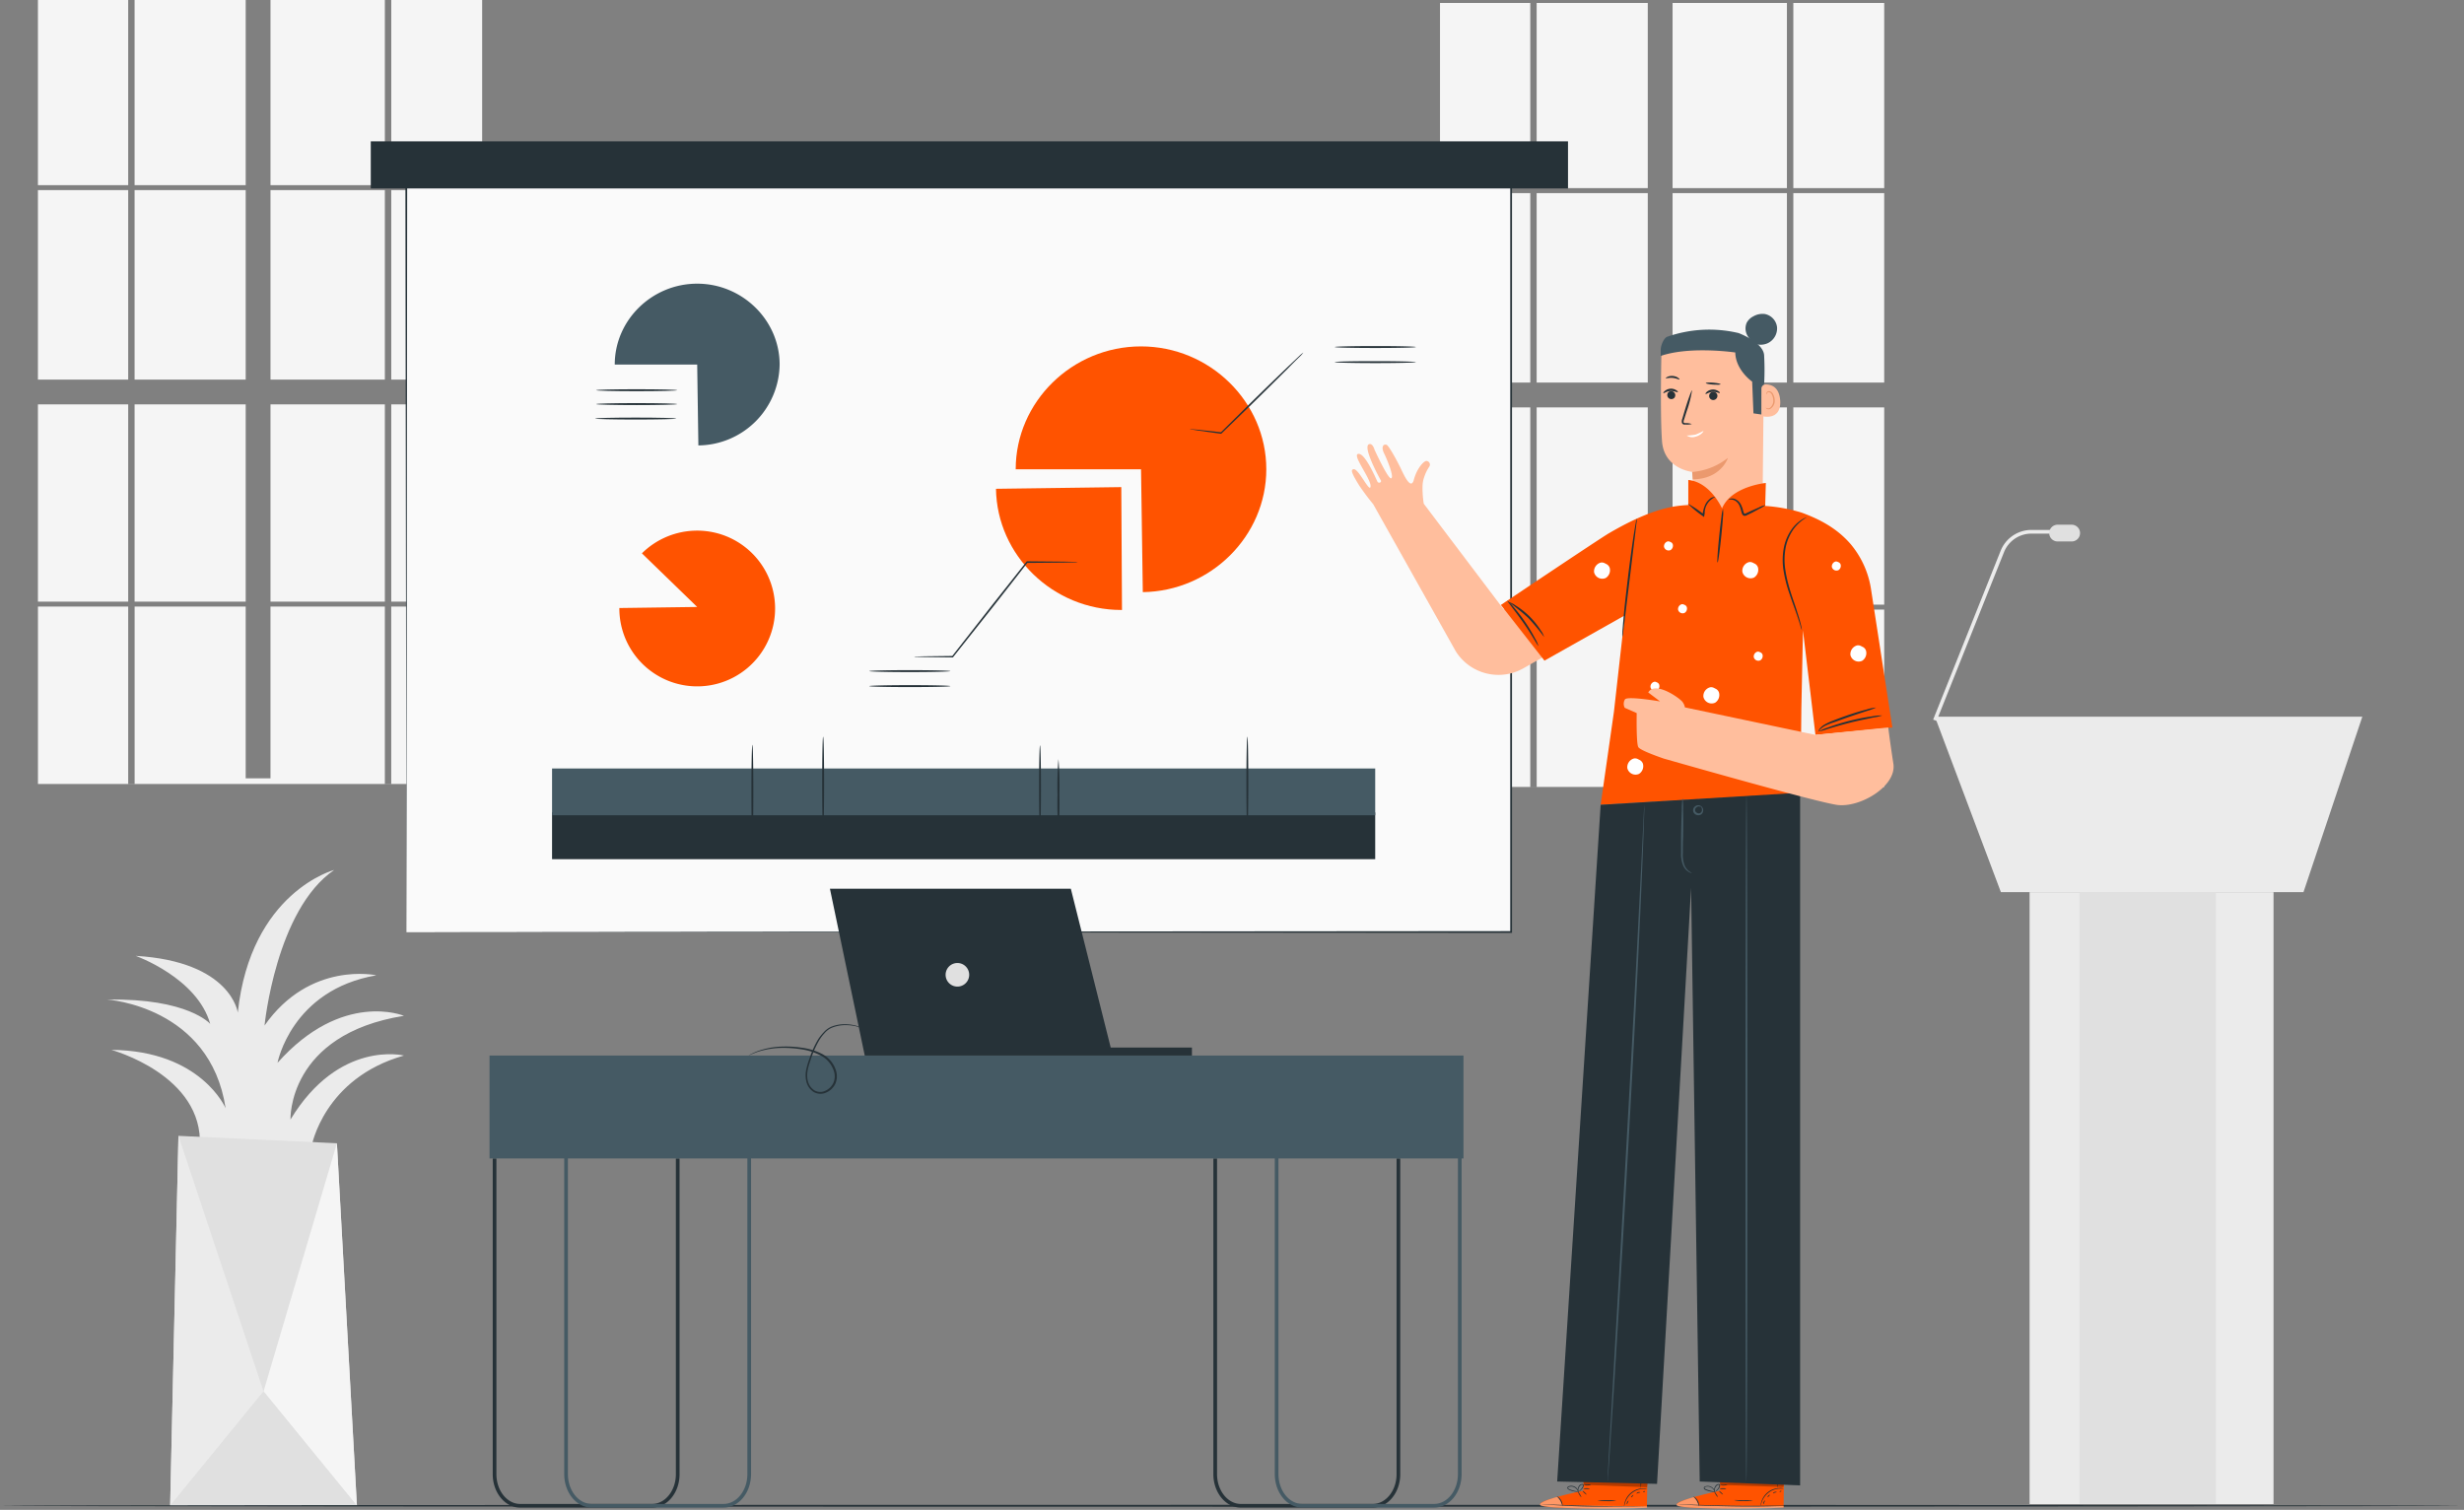 <svg width="612" height="375" fill="none" xmlns="http://www.w3.org/2000/svg"><rect width="100%" height="100%" fill="#808080" stroke="none"/><path d="M504.104 221.576h60.586v151.991h-60.586V221.576Z" fill="#EBEBEB"/><path d="m586.75 177.997-14.618 43.579h-75.158l-16.394-43.579h106.17Z" fill="#EBEBEB"/><path d="m481.001 179.031 16.76-41.923a7.322 7.322 0 0 1 6.82-4.576h5.299v-.916h-5.299a8.245 8.245 0 0 0-7.671 5.19l-16.76 41.923.851.302Z" fill="#EBEBEB"/><path d="M511.061 134.481h3.496a2.078 2.078 0 0 0 1.47-3.55 2.09 2.09 0 0 0-1.47-.615h-3.496a2.09 2.09 0 0 0-2.078 2.087c0 .551.219 1.08.608 1.47.39.389.919.608 1.47.608ZM516.489 221.576h33.904v151.936h-33.904V221.576Z" fill="#E0E0E0"/><path d="M77.384 284.707s3.011-16.907 22.947-22.545c0 0-16.11-4.028-28.183 15.899 0 0-.806-21.135 28.183-25.767 0 0-15.304-6.407-31.405 11.68 0 0 3.423-18.114 24.558-21.739 0 0-16.476-3.661-27.78 12.476 0 0 2.82-28.787 17.309-38.646 0 0-20.733 5.428-23.955 35.424 0 0-1.61-12.677-25.364-14.087 0 0 15.305 5.437 18.518 16.906 0 0-5.428-6.407-25.566-6.041 0 0 25.566 1.611 29.392 26.984 0 0-6.041-14.297-28.376-14.499 0 0 22.948 6.243 21.968 23.955h27.754Z" fill="#EBEBEB"/><path d="M42.261 373.988h46.39l-4.97-90.041-39.36-1.84-2.06 91.881Z" fill="#E0E0E0"/><path d="m83.68 283.947-18.224 61.648 23.194 28.393-4.97-90.041Z" fill="#F5F5F5"/><path d="m42.262 373.988 23.195-28.393-20.586-61.85-.55-1.638" fill="#EBEBEB"/><path d="M42.261 373.988h46.39s-19.497-23.862-22.756-27.862l-.44-.531-23.194 28.393Z" fill="#E0E0E0"/><path d="M33.429 47.222h27.597V94.28H33.43V47.222ZM67.187 0H95.59v45.986H67.187V0ZM67.187 100.44H95.59v48.989H67.187V100.44ZM9.419 0h22.425v45.986H9.42V0ZM67.187 47.222H95.59V94.28H67.187V47.222ZM33.429 0h27.597v45.986H33.43V0ZM33.429 100.44h27.597v48.989H33.43V100.44ZM97.181 47.222h22.572V94.28H97.181V47.222ZM97.181 100.44h22.572v48.989H97.181V100.44ZM31.844 150.655v44.028h1.593v-44.028h27.588v42.655h6.16v-42.655h28.403v44.028h1.584v-44.028h22.581v44.055H9.428v-44.055h22.416ZM9.419 100.44h22.425v48.989H9.42V100.44ZM97.181 0h22.572v45.986H97.181V0ZM9.419 47.222h22.425V94.28H9.42V47.222ZM381.669 47.964h27.597V95.02h-27.597V47.964ZM415.427.742h28.403v45.986h-28.403V.742ZM415.427 101.182h28.403v48.988h-28.403v-48.988ZM357.66.742h22.426v45.986H357.66V.742ZM415.427 47.964h28.403V95.02h-28.403V47.964ZM381.669.742h27.597v45.986h-27.597V.742ZM381.669 101.182h27.597v48.988h-27.597v-48.988ZM445.421 47.964h22.572V95.02h-22.572V47.964ZM445.421 101.182h22.572v48.988h-22.572v-48.988ZM380.084 151.396v44.037h1.593v-44.037h27.588v42.655h6.161v-42.655h28.403v44.037h1.583v-44.037h22.581v44.056H357.659v-44.056h22.425ZM357.66 101.182h22.426v48.988H357.66v-48.988ZM445.421.742h22.572v45.986h-22.572V.742ZM357.66 47.964h22.426V95.02H357.66V47.964Z" fill="#F5F5F5"/><path d="M0 373.988c0 .129 136.87.238 305.677.238 168.806 0 305.722-.109 305.722-.238 0-.128-136.842-.238-305.722-.238-168.88 0-305.677.101-305.677.238Z" fill="#263238"/><path d="M100.953 41.932h274.418v189.593H100.953V41.932Z" fill="#FAFAFA"/><path d="M100.944 231.525c0-1.574.083-74.279.193-189.593l-.193.192h274.4l-.238-.238V231.48l.22-.22-274.427.22 274.427.219h.219V41.648H100.688v.192c.183 115.406.256 188.148.256 189.685Z" fill="#263238"/><path d="M137.119 201.777h204.45v11.615h-204.45v-11.615Z" fill="#263238"/><path d="M137.119 190.866h204.45v11.616h-204.45v-11.616Z" fill="#455A64"/><path d="M309.816 182.976c-.128 0-.238 5.244-.238 11.698 0 6.453.11 11.707.238 11.707s.238-5.245.238-11.707c0-6.463-.101-11.698-.238-11.698ZM204.443 182.976c-.129 0-.238 5.244-.238 11.698 0 6.453.109 11.707.238 11.707.128 0 .247-5.245.247-11.707 0-6.463-.11-11.698-.247-11.698ZM186.876 185.008c-.138 0-.248 5.236-.248 11.698 0 6.462.11 11.698.248 11.698.137 0 .238-5.236.238-11.698 0-6.462-.11-11.698-.238-11.698ZM262.895 188.523a82.203 82.203 0 0 0-.238 8.934 82.273 82.273 0 0 0 .238 8.924c.236-2.968.315-5.947.238-8.924a85.093 85.093 0 0 0-.238-8.934ZM258.318 185.136c-.138 0-.238 4.751-.238 10.618s.1 10.627.238 10.627c.137 0 .238-4.76.238-10.627 0-5.867-.11-10.618-.238-10.618Z" fill="#263238"/><path d="m173.165 150.747-19.332.266a19.346 19.346 0 0 0 11.859 17.954 19.343 19.343 0 0 0 26.444-14.024 19.34 19.34 0 0 0-18.971-23.152 19.504 19.504 0 0 0-13.73 5.638l13.73 13.318Z" fill="#FF5300"/><path d="m173.166 90.536.293 20.092a20.37 20.37 0 0 0 20.183-20.092c0-10.984-9.236-20.082-20.476-20.082-11.241 0-20.476 9.07-20.476 20.082h20.476Z" fill="#455A64"/><path d="M148.067 96.916c0 .128 4.503.238 10.068.238 5.566 0 10.069-.11 10.069-.238s-4.503-.238-10.069-.238c-5.565 0-10.068.1-10.068.238ZM148.067 100.367c0 .128 4.503.238 10.068.238 5.566 0 10.069-.11 10.069-.238s-4.503-.247-10.069-.247c-5.565 0-10.068.109-10.068.247ZM147.827 103.955c0 .128 4.504.238 10.069.238 5.565 0 10.069-.11 10.069-.238s-4.513-.238-10.069-.238c-5.556 0-10.069.1-10.069.238Z" fill="#263238"/><path d="m278.502 120.98-31.122.421c.238 16.586 14.206 30.096 31.122 30.096h.174l-.174-30.517Z" fill="#FF5300"/><path d="M227.059 163.095c.221.042.445.06.669.055l1.903.045 6.948.083h.091l.055-.064 10.261-12.934c3.03-3.872 5.868-7.487 8.238-10.545l-.164.074 9.153-.083 2.563-.055c.306.001.612-.021.915-.064a4.13 4.13 0 0 0-.915-.064l-2.563-.055-9.153-.082h-.028l-.055.082c-2.425 3.048-5.272 6.655-8.329 10.508l-10.179 12.998.146-.073-6.947.082-1.904.046a3.144 3.144 0 0 0-.705.046ZM215.902 166.683c0 .128 4.503.238 10.068.238 5.566 0 10.069-.11 10.069-.238s-4.503-.238-10.069-.238c-5.565 0-10.068.11-10.068.238ZM215.902 170.408c0 .138 4.503.238 10.068.238 5.566 0 10.069-.1 10.069-.238 0-.137-4.503-.238-10.069-.238-5.565 0-10.068.11-10.068.238Z" fill="#263238"/><path d="m283.408 116.55.439 30.517c16.897-.238 30.673-13.94 30.673-30.517 0-16.742-14.041-30.517-31.121-30.517-17.081 0-31.122 13.775-31.122 30.517h31.131Z" fill="#FF5300"/><path d="M295.564 106.573c.173.065.355.105.54.119l1.547.256 5.593.778h.091l.064-.073 7.469-7.231c3.588-3.515 6.81-6.71 9.154-9.044a109.206 109.206 0 0 1 2.746-2.746c.35-.325.672-.68.961-1.062-.389.274-.753.58-1.089.916l-2.829 2.672a933.778 933.778 0 0 0-9.217 8.943l-7.396 7.323.165-.055-5.611-.622-1.557-.138c-.439-.055-.631-.064-.631-.036ZM331.527 86.188c0 .138 4.512.238 10.068.238s10.069-.1 10.069-.238c0-.137-4.513-.238-10.069-.238-5.556 0-10.068.11-10.068.238ZM331.527 89.941c0 .128 4.512.238 10.068.238s10.069-.11 10.069-.238-4.513-.238-10.069-.238c-5.556 0-10.068.082-10.068.238ZM92.092 35.112h297.366V46.81H92.092V35.112ZM308.202 374.446h32.76c3.762 0 6.829-3.726 6.829-8.312v-78.407h-.916v78.407c0 4.074-2.654 7.396-5.913 7.396h-32.76c-3.258 0-5.913-3.322-5.913-7.396v-78.407h-.915v78.407c0 4.586 3.084 8.312 6.828 8.312ZM129.2 374.446h32.76c3.762 0 6.828-3.726 6.828-8.312v-78.407h-.915v78.407c0 4.074-2.655 7.396-5.913 7.396H129.2c-3.259 0-5.904-3.322-5.904-7.396v-78.407h-.915v78.407c0 4.586 3.057 8.312 6.819 8.312Z" fill="#263238"/><path d="M121.585 262.171H363.49v25.556H121.585v-25.556ZM323.444 374.446h32.769c3.762 0 6.819-3.726 6.819-8.312v-78.407h-.915v78.407c0 4.074-2.655 7.396-5.904 7.396h-32.769c-3.259 0-5.904-3.322-5.904-7.396v-78.407h-.915v78.407c0 4.586 3.057 8.312 6.819 8.312ZM146.958 374.446h32.759c3.772 0 6.829-3.726 6.829-8.312v-78.407h-.915v78.407c0 4.074-2.655 7.396-5.914 7.396h-32.759c-3.259 0-5.904-3.322-5.904-7.396v-78.407h-.916v78.407c0 4.586 3.058 8.312 6.82 8.312Z" fill="#455A64"/><path d="M296.048 262.171v-1.996h-20.174l-9.904-39.442h-59.835l8.649 41.438h81.264Z" fill="#263238"/><path d="M237.85 245.035a2.929 2.929 0 1 1 0-5.857 2.929 2.929 0 0 1 0 5.857Z" fill="#E0E0E0"/><path d="M185.942 262.171s.76-.376 2.206-.916a20.764 20.764 0 0 1 6.334-.998 27.613 27.613 0 0 1 4.43.339c1.696.223 3.34.737 4.861 1.52a6.637 6.637 0 0 1 3.405 4.109c.249.911.182 1.88-.193 2.746a4.027 4.027 0 0 1-2.059 1.968 2.884 2.884 0 0 1-2.746-.192 3.81 3.81 0 0 1-1.529-2.297c-.467-1.831.183-3.735.76-5.41a23.967 23.967 0 0 1 2.05-4.659c.395-.657.858-1.271 1.383-1.831a4.895 4.895 0 0 1 1.647-1.244 8.855 8.855 0 0 1 3.533-.696c.926-.003 1.848.107 2.746.329.765.212 1.5.52 2.188.916a2.47 2.47 0 0 0-.503-.366 7.057 7.057 0 0 0-1.63-.687 10.859 10.859 0 0 0-2.746-.421 8.943 8.943 0 0 0-3.661.65 5.379 5.379 0 0 0-1.776 1.3 11.933 11.933 0 0 0-1.455 1.83 24.055 24.055 0 0 0-2.124 4.724 19.637 19.637 0 0 0-.805 2.691 6.783 6.783 0 0 0 0 2.974 4.308 4.308 0 0 0 1.73 2.591 3.368 3.368 0 0 0 3.176.229 4.472 4.472 0 0 0 2.316-2.206c.423-.98.498-2.075.21-3.103a7.017 7.017 0 0 0-3.661-4.376 15.24 15.24 0 0 0-4.97-1.482 25.902 25.902 0 0 0-4.495-.275 19.527 19.527 0 0 0-6.407 1.153c-.555.206-1.096.448-1.62.723a2.48 2.48 0 0 0-.595.367Z" fill="#263238"/><path d="m427.187 370.254.192-8.421 15.772.256-.147 12.33h-.979c-4.357.165-22.17.558-25.071-.375-3.231-.989 10.233-3.79 10.233-3.79Z" fill="#FF5300"/><path opacity=".4" d="M420.607 371.865s-4.723 1.281-4.147 2.059c.577.778 18.591 1.071 26.545.504v-.357l-21.053-.156s-.43-2.004-1.345-2.05Z" fill="#fff"/><path d="M443.234 374.053a1.142 1.142 0 0 1-.274 0h-.778l-2.865.073c-2.426.055-5.776.073-9.474 0-3.698-.073-7.048-.174-9.474-.302l-2.865-.165-.778-.055h-.265 1.052l2.865.11c2.426.082 5.767.183 9.465.238 3.698.055 7.048.055 9.465 0h3.926v.101Z" fill="#263238"/><path d="M421.971 374.153a6.795 6.795 0 0 0-.513-1.373 6.762 6.762 0 0 0-.915-1.117 2.2 2.2 0 0 1 1.126 1.016c.276.438.384.962.302 1.474ZM426.665 371.865s-.265-.247-.494-.614c-.229-.366-.366-.686-.32-.713.045-.028.256.247.485.613.162.21.274.454.329.714ZM427.948 371.215s-.284-.138-.549-.385c-.266-.247-.458-.485-.421-.521.036-.037.283.137.549.384.265.247.458.476.421.522ZM428.781 369.732a1.831 1.831 0 0 1-.824.092 1.778 1.778 0 0 1-.824-.101c.266-.087.546-.118.824-.092.279-.026.56.008.824.101ZM429.073 368.689a1.644 1.644 0 0 1-.915.256 1.666 1.666 0 0 1-.915-.146c.304-.029.611-.029.915 0 .301-.064.608-.101.915-.11Z" fill="#263238"/><path d="M426.145 370.482a2.84 2.84 0 0 1-1.007 0 5.711 5.711 0 0 1-1.08-.247 4.263 4.263 0 0 1-.613-.265.555.555 0 0 1-.247-.321.402.402 0 0 1 .164-.402 1.834 1.834 0 0 1 2.289.576c.153.204.262.438.32.687v.274a2.952 2.952 0 0 0-.448-.915 1.832 1.832 0 0 0-.852-.577 1.587 1.587 0 0 0-1.208.064c-.165.119-.11.312.073.422.178.1.365.183.559.247.341.12.689.218 1.043.293.623.128 1.007.128 1.007.164Z" fill="#263238"/><path d="M425.888 370.529a.91.91 0 0 1-.11-.705c.036-.267.137-.522.293-.741a1.034 1.034 0 0 1 .851-.504.411.411 0 0 1 .302.476.974.974 0 0 1-.183.449c-.128.226-.292.43-.485.604-.157.182-.359.32-.586.402 0 0 .202-.173.486-.494.17-.182.318-.385.439-.604.137-.21.247-.595 0-.641-.247-.045-.522.22-.677.421a1.5 1.5 0 0 0-.293.65 2.638 2.638 0 0 0-.037.687ZM442.978 369.732s-.449-.046-1.163 0a4.935 4.935 0 0 0-4.183 3.222c-.256.678-.284 1.135-.32 1.126a.955.955 0 0 1 0-.32c.036-.287.1-.569.192-.842a4.758 4.758 0 0 1 4.302-3.323c.286-.032.575-.032.861 0a.876.876 0 0 1 .311.137Z" fill="#263238"/><path d="M441.449 363.142c.093 1.077.121 2.159.082 3.24a28.876 28.876 0 0 1-.1 3.249 27.738 27.738 0 0 1-.092-3.249 27.38 27.38 0 0 1 .11-3.24ZM435.353 372.625a8.723 8.723 0 0 1-2.307.192 8.447 8.447 0 0 1-2.307-.22c0-.055 1.035 0 2.307 0s2.307-.027 2.307.028ZM438.419 372.671s-.091.219-.201.457c-.11.238-.165.44-.22.43-.055-.009-.082-.247.046-.512.128-.266.339-.412.375-.375ZM439.608 371.242s-.073.202-.238.357c-.164.156-.329.266-.366.229-.036-.036.064-.201.238-.366.174-.165.33-.256.366-.22ZM441.285 370.602c0 .055-.22.046-.458.128-.238.082-.403.201-.439.165-.037-.037.091-.257.384-.348.293-.092.531.009.513.055ZM442.475 370.309c0 .046-.073.128-.202.174-.128.045-.256.055-.274 0-.018-.055.073-.128.21-.174.138-.046.248-.046.266 0Z" fill="#263238"/><path opacity=".3" d="m442.967 369.311-15.762-.513.055-1.895 15.844 1.41-.137.998Z" fill="#000"/><path d="m393.246 370.236.238-8.422 15.781.339-.22 12.33h-.979c-4.357.155-22.17.448-25.062-.495-3.176-1.016 10.242-3.752 10.242-3.752Z" fill="#FF5300"/><path opacity=".4" d="M386.712 371.81s-4.732 1.254-4.165 2.041c.568.787 18.591 1.163 26.545.632v-.357l-21.053-.256s-.412-2.005-1.327-2.06Z" fill="#fff"/><path d="M409.33 374.126h-1.053l-2.874.064h-9.474c-3.698 0-7.048-.211-9.464-.348l-2.865-.183-.778-.055h-.275 1.053l2.874.119c2.416.101 5.766.22 9.464.293 3.698.073 7.039.091 9.465.091h3.661l.266.019Z" fill="#263238"/><path d="M388.056 374.117a5.772 5.772 0 0 0-.503-1.383 6.496 6.496 0 0 0-.916-1.116c.483.193.879.554 1.117 1.016.279.44.387.968.302 1.483ZM392.763 371.865c-.046 0-.257-.247-.486-.614-.228-.366-.366-.686-.32-.713.046-.028.266.247.485.613.22.366.366.714.321.714ZM394.053 371.196c0 .046-.274-.128-.54-.375-.265-.247-.458-.485-.421-.531.037-.046.284.138.549.385.266.247.449.485.412.521ZM394.895 369.732a1.932 1.932 0 0 1-.824.083 1.774 1.774 0 0 1-.823-.101 3.424 3.424 0 0 1 1.647 0v.018ZM395.198 368.679c-.27.181-.591.271-.916.257a1.686 1.686 0 0 1-.915-.147c.303-.044.61-.059.915-.046a6.24 6.24 0 0 1 .916-.064Z" fill="#263238"/><path d="M392.258 370.464c-.337.053-.68.053-1.016 0a5.802 5.802 0 0 1-1.071-.265 2.715 2.715 0 0 1-.613-.266.559.559 0 0 1-.248-.32.407.407 0 0 1 .165-.403 1.832 1.832 0 0 1 2.289.595c.15.201.256.432.311.678a.53.53 0 0 1 0 .274 3.067 3.067 0 0 0-.449-.869 1.824 1.824 0 0 0-.851-.586 1.578 1.578 0 0 0-1.208.064c-.165.11-.11.302.073.412.177.104.364.189.558.256.34.125.689.223 1.044.293.631.091 1.016.101 1.016.137Z" fill="#263238"/><path d="M391.993 370.51a1.09 1.09 0 0 1-.101-.714c.038-.264.138-.515.293-.732a1.015 1.015 0 0 1 .851-.495.39.39 0 0 1 .251.169.38.38 0 0 1 .051.298c-.024.164-.083.32-.174.458a3.433 3.433 0 0 1-.494.595c-.159.18-.36.318-.586.403 0 0 .202-.174.486-.495.168-.181.316-.38.439-.595.146-.21.247-.595 0-.65-.247-.055-.513.22-.677.421a1.5 1.5 0 0 0-.293.65 3.76 3.76 0 0 0-.046.687ZM409.092 369.796s-.448-.045-1.162 0a4.968 4.968 0 0 0-4.202 3.213c-.256.668-.293 1.126-.329 1.117a1.232 1.232 0 0 1 0-.321c.031-.287.095-.569.192-.842a4.773 4.773 0 0 1 4.32-3.295c.286-.031.575-.031.861 0 .112.027.22.07.32.128Z" fill="#263238"/><path d="M407.6 363.197c.081 1.081.102 2.166.064 3.249a31.587 31.587 0 0 1-.119 3.241 27.6 27.6 0 0 1-.073-3.241c-.022-1.085.02-2.17.128-3.249ZM401.421 372.652a8.473 8.473 0 0 1-2.307.183 9.135 9.135 0 0 1-2.307-.229c0-.054 1.044 0 2.307 0s2.307-.009 2.307.046ZM404.515 372.716s-.092.22-.201.449c-.11.228-.165.439-.22.439-.055 0-.083-.247.055-.522.137-.274.329-.403.366-.366ZM405.715 371.288s-.073.202-.238.366c-.164.165-.329.257-.366.22-.036-.036.064-.201.238-.357.174-.155.33-.265.366-.229ZM407.389 370.666c0 .046-.22.046-.449.119-.228.073-.402.201-.448.165-.046-.037.101-.257.384-.348.284-.092.531.009.513.064ZM408.589 370.373c0 .055-.073.128-.211.174-.137.045-.247.045-.265 0-.018-.046.073-.129.201-.174.128-.046.257-.046.275 0Z" fill="#263238"/><path opacity=".3" d="m409.082 369.375-15.762-.595.064-1.894 15.845 1.492-.147.997Z" fill="#000"/><path d="M336.112 116.55c1.217-.503 4.109 6.05 4.302 4.275.192-1.776-4.467-7.598-3.167-8.064 1.684-.623 4.576 6.297 4.878 6.855.302.559 1.117.174.833-.32-.421-.723-4.576-8.348-2.929-8.961.916-.348 1.373 1.355 1.373 1.355s3.378 7.423 4.147 7.103c.769-.321-1.053-4.751-1.776-6.197-.723-1.446-.32-2.353.577-2.142.604.146 2.929 4.522 3.615 5.977.687 1.455 2.481 5.446 3.195 2.746.714-2.7 2.288-4.503 3.057-4.696a.917.917 0 0 1 .75 1.474 10.32 10.32 0 0 0-1.226 2.526 6.845 6.845 0 0 0-.412 2.225 24.122 24.122 0 0 0 .302 4.402l19.872 26.271 8.238-4.952 7.671 13.29-11.067 6.28a12.524 12.524 0 0 1-16.769-4.238l-20.503-36.532a57.295 57.295 0 0 1-3.552-4.768c-2.178-3.524-1.867-3.726-1.409-3.909ZM429.925 134.792a8.53 8.53 0 0 1-9.218-8.238c-.183-4.649-.347-9.345-.347-9.345s-7.039-.659-7.552-7.625c-.512-6.966-.128-22.636-.128-22.636l-.22-.055a24.323 24.323 0 0 1 24.595 1.19l1.08.732-.366 37.529a8.52 8.52 0 0 1-7.844 8.448Z" fill="#FFBE9D"/><path d="M415.864 98.81a1.013 1.013 0 0 0-.074-1.378 1.018 1.018 0 0 0-1.381-.031 1.01 1.01 0 0 0-.22 1.1 1.01 1.01 0 0 0 .556.55 1.014 1.014 0 0 0 1.119-.24Z" fill="#263238"/><path d="M413.146 97.639c.11.11.769-.458 1.73-.522s1.684.394 1.831.266c.146-.129-.073-.275-.394-.486a2.333 2.333 0 0 0-1.437-.357 2.383 2.383 0 0 0-1.373.568c-.329.256-.421.476-.357.53ZM424.964 97.493a1.016 1.016 0 1 0 1.172 1.659 1.016 1.016 0 0 0-1.172-1.66Z" fill="#263238"/><path d="M423.626 97.85c.11.118.769-.45 1.73-.513.961-.064 1.684.384 1.785.256.101-.128-.073-.265-.393-.485a2.401 2.401 0 0 0-1.438-.357 2.356 2.356 0 0 0-1.373.568c-.283.256-.375.485-.311.53ZM420.213 105.319a4.343 4.343 0 0 0-1.574-.238c-.247 0-.449-.055-.476-.193a1.34 1.34 0 0 1 .137-.723c.201-.65.412-1.309.632-2.004a28.036 28.036 0 0 0 1.336-5.227c-.146 0-.979 2.224-1.831 5.071l-.595 2.005a1.618 1.618 0 0 0-.073 1.052.64.64 0 0 0 .458.376c.143.02.287.02.43 0a4.764 4.764 0 0 0 1.556-.119Z" fill="#263238"/><path d="M414.117 83.634a31.672 31.672 0 0 1 17.703-.915s6.041 2.233 6.343 5.437a66.03 66.03 0 0 1-.073 8.522h-.376l.156 6.325-2.352-.339-.321-7.88s-4.11-2.83-4.192-7.241c-2.005-.275-11.826-1.428-18.517.86v-1.556c-.019-.915.705-2.874 1.629-3.213Z" fill="#455A64"/><path d="M420.286 117.227a16.48 16.48 0 0 0 8.888-3.505s-1.656 5.263-8.723 5.327l-.165-1.822Z" fill="#EB996E"/><path d="M423.683 95.15c0 .128.796.302 1.831.375 1.034.073 1.83.046 1.83-.092 0-.137-.787-.302-1.785-.384-.997-.083-1.858-.037-1.876.1ZM413.741 93.923c.065.128.806-.165 1.73-.073.925.091 1.593.503 1.676.394.082-.11-.541-.77-1.63-.87-1.089-.1-1.858.458-1.776.55Z" fill="#263238"/><path d="M418.949 108.175a2.507 2.507 0 0 0 2.288.247c1.309-.357 1.959-1.318 1.831-1.382a16.19 16.19 0 0 1-1.968.915c-.711.124-1.43.197-2.151.22Z" fill="#fff"/><path d="M436.177 85.84a8.944 8.944 0 0 1-2.151-2.471 3.611 3.611 0 0 1-.201-3.176 3.77 3.77 0 0 1 1.684-1.63 4.524 4.524 0 0 1 2.81-.576 3.769 3.769 0 0 1 3.058 3.286 4.073 4.073 0 0 1-2.252 3.936 4.404 4.404 0 0 1-4.577-.531" fill="#455A64"/><path d="M437.495 96.54a1.065 1.065 0 0 1 1.007-1.061c1.309 0 3.432.485 3.661 4.073.284 5.135-4.65 3.854-4.668 3.707-.018-.146-.009-4.723 0-6.718Z" fill="#FFBE9D"/><path d="M438.602 101.245s.092.055.247.119a.91.91 0 0 0 .669 0 2.216 2.216 0 0 0 .915-2.04 2.916 2.916 0 0 0-.33-1.264 1.004 1.004 0 0 0-.704-.65.46.46 0 0 0-.513.275c-.064.146 0 .247-.055.256-.055.01-.11-.082-.082-.293a.6.6 0 0 1 .409-.46.668.668 0 0 1 .259-.034 1.257 1.257 0 0 1 .979.741c.244.434.379.921.394 1.419a2.344 2.344 0 0 1-1.181 2.288.974.974 0 0 1-.824-.091c-.174-.147-.201-.256-.183-.266Z" fill="#EB996E"/><path d="M419.334 125.429c-3.286.192-8.806.631-19.707 7.011-2.389 1.391-26.847 17.812-26.847 17.812l10.828 13.831 19.945-11.24-2.682 23.881-3.304 23.131 49.63-2.82.219-21.052.403-19.396 3.094 25.931 19.112-1.831-5.272-34.123a22.763 22.763 0 0 0-5.035-11.351c-3.286-3.844-7.487-6.169-12.274-7.908a40.505 40.505 0 0 0-9.007-1.648l.155-5.702s-8.595.805-10.883 6.325c0 0-2.856-6.527-8.375-7.067v6.216Z" fill="#FF5300"/><path d="M448.817 128.45a.903.903 0 0 0-.302.1 4.373 4.373 0 0 0-.814.403 8.818 8.818 0 0 0-2.481 2.224 11.779 11.779 0 0 0-2.087 4.531 16.391 16.391 0 0 0-.137 6.042 33.644 33.644 0 0 0 1.51 5.858c.586 1.757 1.172 3.313 1.629 4.631a71.54 71.54 0 0 1 1.026 3.131c.089.395.214.781.375 1.153a5.404 5.404 0 0 0-.192-1.199c-.174-.769-.467-1.831-.916-3.195-.796-2.672-2.325-6.26-2.965-10.434a16.4 16.4 0 0 1 .091-5.886 12.132 12.132 0 0 1 1.922-4.384 10.782 10.782 0 0 1 3.341-2.975ZM402.96 158.189c.108-.377.175-.763.201-1.154.101-.842.238-1.894.394-3.148.329-2.747.778-6.408 1.263-10.38.485-3.973.915-7.625 1.263-10.389.146-1.255.274-2.307.375-3.14.069-.384.103-.773.101-1.163a4.617 4.617 0 0 0-.284 1.126c-.137.742-.32 1.831-.531 3.131a311.737 311.737 0 0 0-1.4 10.38c-.485 4.064-.916 7.734-1.126 10.407a113.71 113.71 0 0 0-.247 3.158 5.22 5.22 0 0 0-.009 1.172ZM429.311 124.12a2.316 2.316 0 0 1 1.611.21c.516.306.918.772 1.144 1.327.144.333.263.676.357 1.026 0 .192.101.375.147.567.045.243.152.47.311.659a.592.592 0 0 0 .421.211c.138.003.275-.022.403-.074.21-.091.366-.183.549-.265l1.016-.494 1.693-.916a6.85 6.85 0 0 0 1.52-.915 6.239 6.239 0 0 0-1.657.604l-1.748.769-1.026.476-.521.247c-.174.055-.238.055-.312 0a4.026 4.026 0 0 1-.347-1.025 6.81 6.81 0 0 0-.412-1.089 2.958 2.958 0 0 0-1.382-1.428 1.918 1.918 0 0 0-1.337-.156c-.32.119-.448.247-.43.266ZM419.214 125.081a25.965 25.965 0 0 0 3.726 3.094l.311.238.064-.385c0-.155.055-.32.091-.485a4.288 4.288 0 0 1 2.664-4.101 1.833 1.833 0 0 0-1.492.559 3.78 3.78 0 0 0-1.062 1.409 8.305 8.305 0 0 0-.586 2.041l-.082.495.375-.147a25.735 25.735 0 0 0-4.009-2.718ZM426.564 139.708s.055-.046.119-.165c.184-.668.531-3.304.852-6.462.192-1.831.329-3.506.412-4.723a8.305 8.305 0 0 0 0-1.968 8.136 8.136 0 0 0-.367 1.931 152.928 152.928 0 0 0-.558 4.714c-.32 3.158-.512 5.812-.476 6.499.009.101 0 .165.018.174ZM451.682 181.685a14.091 14.091 0 0 0 2.316-.64c1.409-.44 3.368-1.016 5.556-1.565 2.187-.55 4.183-.916 5.629-1.255a13.42 13.42 0 0 0 2.343-.521c-.804-.03-1.609.035-2.398.192a54.97 54.97 0 0 0-11.24 2.828 10.7 10.7 0 0 0-2.206.961Z" fill="#263238"/><path d="M465.98 175.727a9.759 9.759 0 0 0-2.288.466 67.085 67.085 0 0 0-5.373 1.657 74.53 74.53 0 0 0-2.902 1.08c-.802.289-1.577.647-2.316 1.071-1.3.778-1.583 1.831-1.519 1.776a5.1 5.1 0 0 1 1.693-1.483c.742-.363 1.51-.669 2.298-.915l2.901-1.044c2.069-.723 3.945-1.336 5.318-1.785a12.458 12.458 0 0 0 2.188-.823ZM382.099 160.422a7.448 7.448 0 0 0-.815-1.83 41.467 41.467 0 0 0-2.498-4.138 40.632 40.632 0 0 0-2.966-3.826 7.146 7.146 0 0 0-1.419-1.419c-.101.092 1.831 2.417 3.991 5.492 2.16 3.076 3.579 5.822 3.707 5.721Z" fill="#263238"/><path d="M383.527 158.216a5.302 5.302 0 0 0-.842-1.656 19.98 19.98 0 0 0-2.81-3.488 19.587 19.587 0 0 0-3.515-2.746 5.427 5.427 0 0 0-1.666-.824 52.974 52.974 0 0 1 4.852 3.936 51.924 51.924 0 0 1 3.981 4.778Z" fill="#263238"/><path d="M435.718 139.937a1.576 1.576 0 0 1 .915.989 2.276 2.276 0 0 1-.97 2.517 2.087 2.087 0 0 1-2.902-1.446 2.245 2.245 0 0 1 1.657-2.39c.336-.055.681.003.98.165l.32.165ZM462.556 160.624a1.574 1.574 0 0 1 .916.988 2.26 2.26 0 0 1-.971 2.517 2.1 2.1 0 0 1-2.505-.617 2.088 2.088 0 0 1-.396-.829 2.247 2.247 0 0 1 .395-1.5 2.246 2.246 0 0 1 1.271-.889c.332-.056.674.002.97.165l.32.165ZM398.895 140.047a1.659 1.659 0 0 1 .915.988 2.278 2.278 0 0 1-.979 2.517 2.093 2.093 0 0 1-1.796-.031 2.106 2.106 0 0 1-.713-.582 2.099 2.099 0 0 1-.393-.833 2.265 2.265 0 0 1 1.666-2.38c.335-.058.679-.003.98.156l.32.165ZM407.151 188.706a1.64 1.64 0 0 1 .916.989 2.283 2.283 0 0 1-.98 2.517 2.097 2.097 0 0 1-2.901-1.446 2.257 2.257 0 0 1 1.665-2.389c.336-.055.681.003.98.164l.32.165Z" fill="#fff"/><path d="M438.557 188.706a1.604 1.604 0 0 1 .915.989 2.271 2.271 0 0 1-.979 2.517 2.096 2.096 0 0 1-1.79-.037 2.09 2.09 0 0 1-1.103-1.409 2.244 2.244 0 0 1 1.657-2.389c.336-.056.68.002.979.164l.321.165Z" fill="#FAFAFA"/><path d="M426.043 171.022a1.606 1.606 0 0 1 .916.988 2.264 2.264 0 0 1-.97 2.518 2.107 2.107 0 0 1-.902.187 2.096 2.096 0 0 1-2-1.634 2.242 2.242 0 0 1 1.666-2.38c.332-.059.673-.004.97.156l.32.165ZM418.465 150.253a.913.913 0 0 1 .503.558 1.265 1.265 0 0 1-.549 1.41 1.172 1.172 0 0 1-1.629-.805 1.273 1.273 0 0 1 .915-1.346.915.915 0 0 1 .549.092l.211.091ZM414.977 134.646a.917.917 0 0 1 .504.558 1.28 1.28 0 0 1-.55 1.41 1.167 1.167 0 0 1-1.406-.34 1.18 1.18 0 0 1-.223-.465 1.274 1.274 0 0 1 .915-1.346.917.917 0 0 1 .55.092l.21.091ZM437.266 162.033a.917.917 0 0 1 .504.559c.07.263.054.541-.045.794a1.273 1.273 0 0 1-.504.615 1.181 1.181 0 0 1-1.007-.015 1.167 1.167 0 0 1-.623-.79 1.27 1.27 0 0 1 .916-1.346.915.915 0 0 1 .549.092l.21.091ZM456.662 139.644a.917.917 0 0 1 .504.558 1.258 1.258 0 0 1-.549 1.41 1.19 1.19 0 0 1-1.007-.024 1.181 1.181 0 0 1-.623-.791 1.277 1.277 0 0 1 .916-1.336.907.907 0 0 1 .549.091l.21.092Z" fill="#fff"/><path d="M421.065 186.381a.923.923 0 0 1 .503.558 1.258 1.258 0 0 1-.549 1.41 1.177 1.177 0 0 1-1.407-.34 1.162 1.162 0 0 1-.222-.466 1.272 1.272 0 0 1 .915-1.345.922.922 0 0 1 .549.091l.211.092Z" fill="#FAFAFA"/><path d="M411.609 169.512a.913.913 0 0 1 .503.558 1.27 1.27 0 0 1-.549 1.419 1.169 1.169 0 0 1-1.401-.35 1.18 1.18 0 0 1-.219-.465 1.243 1.243 0 0 1 .915-1.336.824.824 0 0 1 .549.082l.202.092Z" fill="#fff"/><path d="M447.105 196.88v172.047l-24.934-.971-2.141-147.424-8.458 148.01-24.806-.586 10.801-168.065 49.538-3.011Z" fill="#263238"/><path d="M433.76 367.883c.137 0 .247-38.069.256-85.025.009-46.957-.101-85.026-.229-85.026s-.247 38.06-.247 85.026c0 46.966.092 85.025.22 85.025ZM399.289 367.883s0-.146.055-.43c.054-.284.054-.732.1-1.272.083-1.144.192-2.801.348-4.907.275-4.292.677-10.453 1.172-18.059.961-15.25 2.233-36.321 3.533-59.598 1.3-23.277 2.371-44.366 3.039-59.634.338-7.634.576-13.803.723-18.078.064-2.114.119-3.771.156-4.915v-1.721.439c0 .293-.046.733-.083 1.273-.055 1.153-.137 2.801-.238 4.915-.21 4.293-.503 10.462-.915 18.078-.751 15.259-1.877 36.339-3.176 59.616-1.3 23.277-2.518 44.339-3.378 59.607-.43 7.606-.778 13.775-1.025 18.059-.11 2.124-.192 3.771-.256 4.916 0 .549 0 .97-.055 1.281-.055.311 0 .43 0 .43ZM417.915 198.216a17.61 17.61 0 0 0-.201 2.865 315.905 315.905 0 0 0-.174 6.929v3.817a7.475 7.475 0 0 0 .513 3.131 3.45 3.45 0 0 0 1.418 1.611c.219.157.482.24.751.238 0-.046-.266-.11-.65-.394a3.586 3.586 0 0 1-1.208-1.583 7.796 7.796 0 0 1-.385-2.993c0-1.19 0-2.472.064-3.817.046-2.746.046-5.154 0-6.93.043-.96 0-1.921-.128-2.874ZM422.383 200.239c-.046.055.329.275.339.852a.919.919 0 0 1-.348.796.864.864 0 0 1-.998-.073.762.762 0 0 1-.286-.971.757.757 0 0 1 .231-.283c.13-.125.291-.213.467-.254.175-.042.358-.037.531.016v-.192c-.208.109-.308.183-.302.219h.366l.201-.046-.183-.146a1.195 1.195 0 0 0-1.355.11 1.183 1.183 0 0 0 0 1.959 1.292 1.292 0 0 0 1.538 0 1.254 1.254 0 0 0 .43-1.181 1.133 1.133 0 0 0-.393-.723c-.083-.101-.229-.11-.238-.083Z" fill="#455A64"/><path d="M403.609 173.694c.668-.869 8.705.513 8.705.513l-2.929-2.224c1.492-2.646 6.645.558 8.293 2.105.424.441.708.999.814 1.602l32.421 6.828 18.087-1.83s.367 3.121 1.273 9.006c.86 5.566-8.293 10.984-13.959 10.225-5.181-.733-36.852-9.739-42.243-11.277l-.787-.22c-1.748-.604-5.922-2.096-6.362-2.856-.549-.915-.402-8.457-.402-8.457l-2.975-1.309a2.13 2.13 0 0 1 .064-2.106Z" fill="#FFBE9D"/></svg>